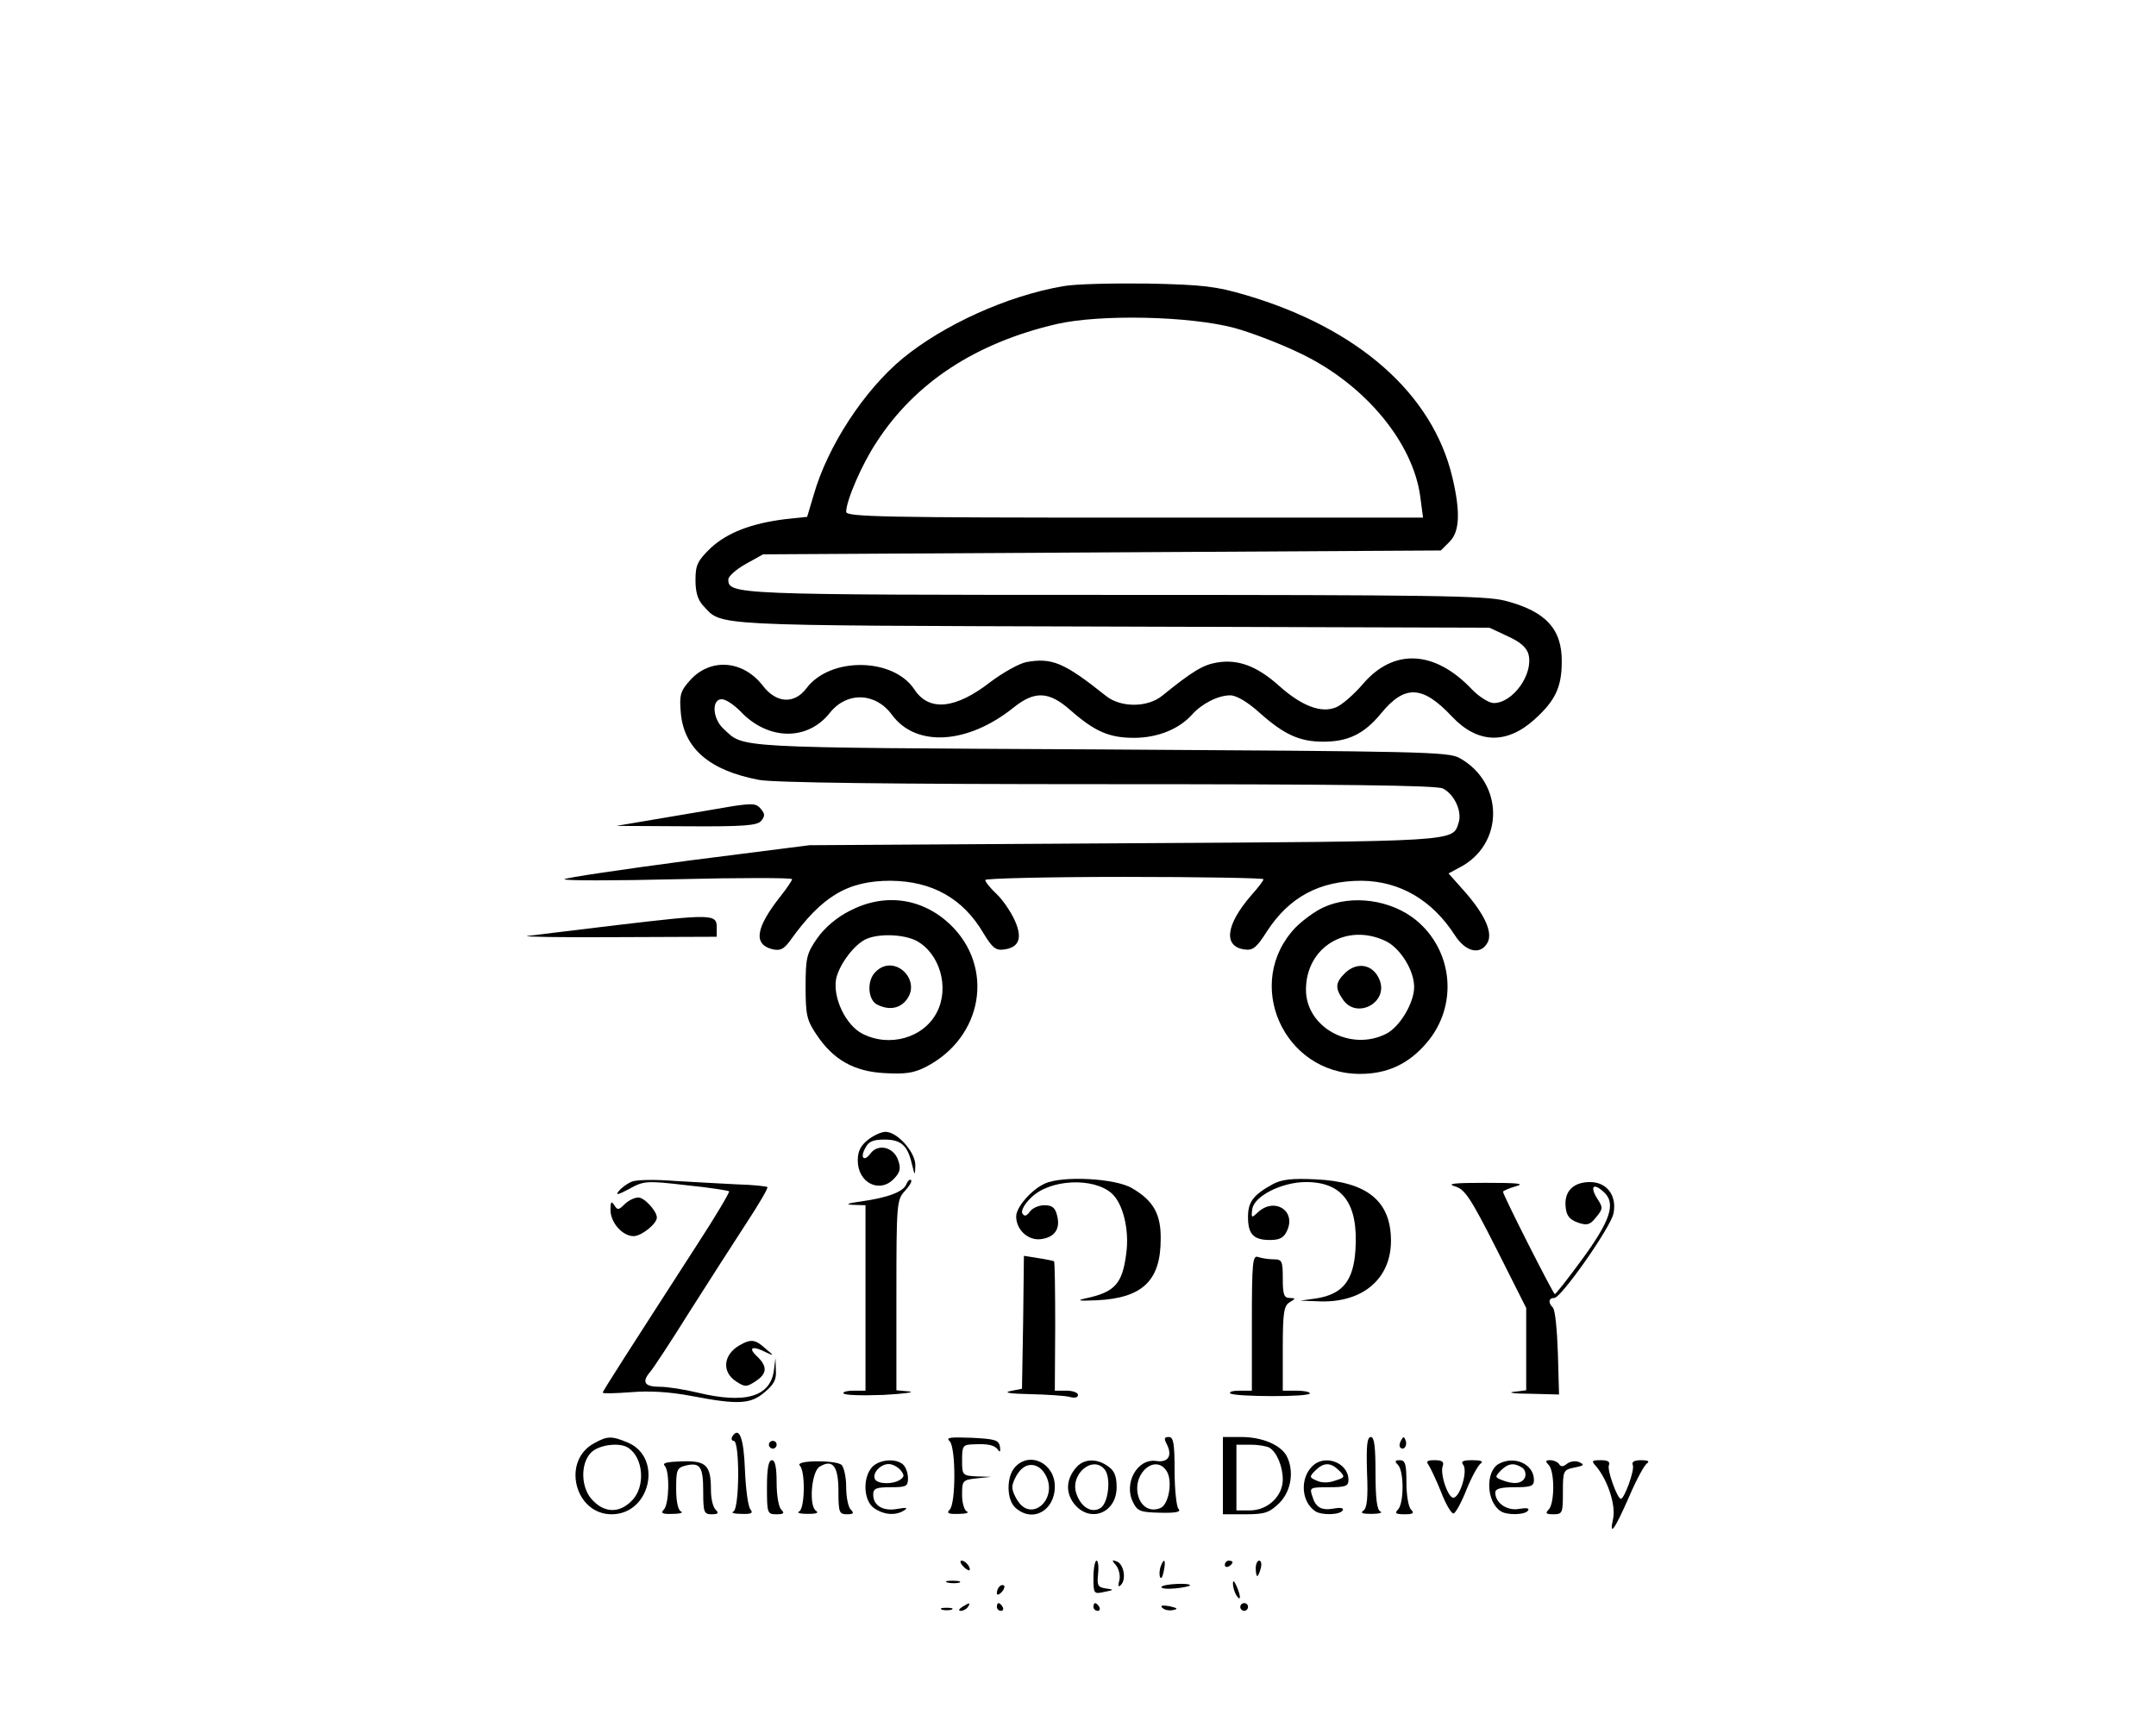<?xml version="1.0" standalone="no"?>
<!DOCTYPE svg PUBLIC "-//W3C//DTD SVG 20010904//EN"
 "http://www.w3.org/TR/2001/REC-SVG-20010904/DTD/svg10.dtd">
<svg version="1.0" xmlns="http://www.w3.org/2000/svg"
 width="558pt" height="447pt" viewBox="0 0 558 447"
 preserveAspectRatio="xMidYMid meet">

<g transform="translate(0,447) scale(0.1,-0.1)"
fill="#000000" stroke="none">
<path d="M2751 3729 c-145 -25 -309 -100 -415 -187 -100 -83 -194 -227 -230
-353 l-17 -57 -57 -6 c-88 -11 -150 -35 -193 -75 -34 -33 -39 -44 -39 -83 0
-31 6 -51 20 -66 50 -53 2 -51 1056 -54 l979 -3 47 -22 c33 -15 49 -29 54 -47
13 -52 -41 -126 -90 -126 -12 0 -38 16 -57 36 -96 101 -202 106 -281 14 -23
-27 -55 -55 -70 -61 -38 -16 -89 3 -148 56 -57 51 -106 69 -160 60 -36 -6 -63
-22 -142 -86 -38 -31 -107 -31 -145 -1 -109 87 -140 100 -207 88 -19 -4 -60
-27 -92 -51 -91 -71 -160 -78 -198 -19 -55 82 -218 84 -279 2 -31 -41 -77 -39
-112 6 -51 67 -136 74 -189 15 -25 -28 -28 -38 -24 -84 8 -93 75 -150 203
-174 39 -7 336 -11 901 -11 605 0 850 -3 868 -11 29 -14 51 -59 41 -89 -16
-49 5 -48 -865 -53 l-815 -5 -314 -40 c-172 -23 -316 -44 -320 -48 -3 -4 128
-4 292 0 163 4 297 4 297 0 0 -3 -13 -23 -29 -43 -65 -82 -72 -125 -23 -138
21 -5 30 -1 47 22 82 115 149 155 260 155 108 -1 188 -46 241 -137 22 -36 31
-44 52 -41 40 5 49 30 28 76 -10 22 -31 53 -47 68 -16 15 -29 31 -29 36 0 4
162 8 360 8 198 0 360 -3 360 -6 0 -4 -14 -22 -31 -41 -67 -77 -74 -134 -17
-141 21 -3 31 6 57 47 58 89 136 131 245 131 99 -1 183 -50 242 -142 28 -43
66 -51 84 -18 14 26 -7 73 -61 134 l-40 45 28 15 c117 60 116 220 0 284 -29
16 -103 17 -932 22 -959 5 -918 3 -972 53 -29 26 -32 77 -5 77 10 0 31 -14 48
-31 71 -76 174 -78 232 -4 44 55 118 53 161 -6 62 -84 196 -76 315 20 54 43
91 42 147 -8 63 -55 100 -71 164 -71 60 0 116 22 150 60 26 29 68 50 99 50 16
0 45 -17 77 -46 63 -56 103 -74 164 -74 64 0 106 20 150 74 61 74 107 72 183
-9 66 -70 141 -73 214 -7 53 48 70 83 70 149 1 85 -42 131 -147 158 -51 13
-190 15 -1010 15 -985 0 -1000 1 -1000 40 0 8 20 26 45 40 l45 25 877 5 877 5
23 23 c26 26 28 77 7 166 -51 216 -243 386 -534 472 -78 23 -112 27 -255 30
-91 1 -189 -1 -219 -7z m444 -108 c44 -12 122 -42 173 -67 166 -80 290 -231
308 -371 l7 -53 -747 0 c-648 0 -746 2 -746 15 0 29 41 124 79 181 100 154
256 256 465 305 113 26 345 21 461 -10z"/>
<path d="M1896 2383 c-15 -3 -90 -15 -165 -28 l-136 -23 181 -1 c150 -1 184 2
194 14 10 12 10 18 0 30 -12 15 -20 16 -74 8z"/>
<path d="M2199 2112 c-34 -17 -65 -44 -84 -71 -27 -39 -30 -50 -30 -125 0 -73
3 -87 28 -124 43 -65 97 -96 177 -100 52 -3 75 0 106 16 148 76 179 258 63
369 -73 69 -170 82 -260 35z m172 -77 c61 -32 87 -121 54 -185 -34 -67 -123
-92 -193 -56 -43 22 -77 93 -68 142 8 38 49 92 80 104 34 14 95 11 127 -5z"/>
<path d="M2266 1954 c-23 -22 -20 -71 3 -84 29 -15 56 -12 74 8 47 52 -28 126
-77 76z"/>
<path d="M3425 2121 c-22 -10 -54 -34 -72 -52 -136 -143 -32 -379 167 -379 71
0 126 26 172 80 82 95 70 238 -27 318 -65 53 -166 67 -240 33z m161 -87 c38
-18 74 -76 74 -119 0 -41 -37 -103 -72 -121 -92 -47 -208 16 -208 114 0 110
105 174 206 126z"/>
<path d="M3480 1950 c-24 -24 -25 -38 -4 -68 35 -51 117 -8 95 50 -16 42 -59
50 -91 18z"/>
<path d="M1595 2075 c-110 -13 -213 -26 -230 -28 -16 -2 87 -4 230 -3 l260 1
0 25 c0 34 -15 34 -260 5z"/>
<path d="M2246 1519 c-19 -15 -26 -30 -26 -53 0 -59 58 -87 95 -46 15 16 17
26 9 48 -12 33 -52 42 -71 16 -17 -23 -28 -11 -13 15 8 16 20 21 49 21 43 0
60 -15 71 -63 8 -32 8 -32 9 -4 1 33 -46 87 -77 87 -11 0 -31 -9 -46 -21z"/>
<path d="M1635 1411 c-12 -5 -27 -16 -34 -25 -9 -11 -1 -9 27 6 38 21 44 22
147 10 60 -6 110 -14 112 -16 2 -2 -35 -65 -84 -140 -178 -276 -243 -377 -243
-381 0 -3 33 -2 73 1 48 4 100 1 158 -10 120 -23 152 -21 188 10 24 20 31 33
29 57 l-1 32 -4 -32 c-9 -69 -74 -88 -198 -58 -33 8 -77 15 -97 15 -40 0 -48
12 -25 39 8 9 54 79 102 156 49 77 115 180 147 229 32 49 57 91 54 93 -2 2
-37 6 -78 7 -40 2 -113 6 -163 9 -49 4 -99 3 -110 -2z"/>
<path d="M2346 1405 c-7 -20 -47 -35 -116 -45 -37 -5 -44 -8 -22 -9 l32 -1 0
-240 0 -240 -31 0 c-16 0 -28 -3 -26 -7 3 -5 49 -6 104 -4 54 3 83 7 66 9
l-33 3 0 246 c0 239 1 247 22 270 12 13 19 25 16 28 -3 3 -8 -1 -12 -10z"/>
<path d="M2704 1406 c-35 -16 -74 -61 -74 -85 0 -34 30 -62 62 -59 37 4 53 26
44 61 -5 21 -13 27 -33 27 -14 0 -31 -7 -38 -17 -8 -11 -14 -13 -19 -4 -4 6 5
24 22 40 48 49 163 54 210 11 29 -27 45 -94 37 -154 -10 -79 -29 -101 -105
-117 -26 -6 -18 -7 30 -5 117 6 164 51 164 158 1 65 -19 100 -74 132 -43 26
-181 33 -226 12z"/>
<path d="M3295 1405 c-51 -28 -65 -46 -65 -85 0 -45 14 -60 57 -60 25 0 36 6
44 24 24 51 -31 87 -74 49 -18 -17 -19 -17 -16 7 5 34 77 70 139 70 95 0 136
-56 128 -176 -5 -79 -33 -114 -100 -125 l-43 -6 55 -2 c109 -2 180 60 180 157
0 103 -62 153 -195 159 -60 3 -87 0 -110 -12z"/>
<path d="M3765 1399 c26 -7 40 -28 108 -162 l77 -153 0 -107 0 -106 -32 -4
c-18 -2 1 -5 42 -5 l75 -2 -3 107 c-2 60 -7 112 -13 118 -13 13 -11 25 4 25
18 1 146 183 153 219 9 46 -17 81 -61 81 -43 0 -67 -24 -63 -64 2 -23 10 -33
32 -41 24 -8 31 -6 47 14 18 22 18 25 3 48 -20 32 -10 42 17 17 32 -29 17 -74
-57 -175 -36 -49 -67 -89 -70 -89 -4 0 -134 256 -134 265 0 2 15 9 33 14 25 7
7 9 -78 9 -80 0 -102 -2 -80 -9z"/>
<path d="M1617 1353 c-16 -16 -19 -16 -27 -3 -8 12 -10 9 -10 -12 0 -33 31
-68 60 -68 20 0 60 32 60 48 0 17 -32 52 -48 52 -10 0 -26 -8 -35 -17z"/>
<path d="M2648 1047 l-3 -172 -30 -6 c-19 -4 -1 -7 50 -8 44 -1 90 -4 103 -7
13 -4 22 -2 22 5 0 6 -14 11 -30 11 l-30 0 1 166 c0 91 -1 167 -3 169 -2 1
-20 5 -40 8 l-38 6 -2 -172z"/>
<path d="M3240 1046 l0 -176 -32 0 c-17 0 -28 -3 -24 -7 9 -9 206 -10 206 0 0
4 -16 7 -35 7 l-35 0 0 110 c0 93 3 110 18 119 16 10 16 10 0 11 -15 0 -18 9
-18 50 0 46 -2 50 -24 50 -13 0 -31 3 -40 6 -14 5 -16 -13 -16 -170z"/>
<path d="M1915 988 c-43 -24 -48 -69 -10 -94 23 -15 27 -15 50 0 31 20 32 39
3 66 -23 22 -10 27 25 9 21 -10 21 -9 -2 10 -26 24 -38 25 -66 9z"/>
<path d="M1895 751 c-3 -6 -1 -11 4 -11 16 0 15 -177 -1 -183 -7 -3 2 -6 21
-6 26 -1 31 2 23 12 -6 7 -12 53 -14 102 -3 83 -15 114 -33 86z"/>
<path d="M1538 734 c-85 -45 -51 -184 45 -184 101 0 133 148 41 186 -41 17
-52 17 -86 -2z m88 -12 c40 -26 45 -102 9 -137 -31 -32 -69 -32 -100 0 -32 31
-34 96 -5 125 20 20 74 27 96 12z"/>
<path d="M2458 739 c16 -17 16 -161 0 -177 -9 -9 -4 -12 23 -11 18 0 28 3 22
6 -7 2 -13 22 -13 43 0 37 1 39 38 43 l37 4 -37 1 c-37 2 -38 3 -38 42 0 37 2
40 28 41 40 2 56 -2 65 -14 5 -8 7 -4 5 8 -3 17 -12 20 -73 23 -56 2 -68 1
-57 -9z"/>
<path d="M3020 731 c15 -30 3 -48 -28 -43 -49 7 -85 -59 -59 -108 11 -22 19
-25 70 -26 40 -1 55 2 47 10 -5 5 -10 50 -10 98 0 72 -3 88 -15 88 -12 0 -13
-4 -5 -19z m1 -72 c14 -27 3 -85 -18 -93 -27 -11 -51 4 -58 35 -13 59 49 107
76 58z"/>
<path d="M3165 650 l0 -100 58 0 c51 0 62 4 88 29 31 31 39 83 19 122 -16 29
-64 49 -117 49 l-48 0 0 -100z m121 72 c19 -12 34 -49 34 -82 0 -43 -39 -80
-85 -80 l-35 0 0 85 0 85 38 0 c20 0 42 -4 48 -8z"/>
<path d="M3538 659 c3 -68 0 -94 -10 -100 -8 -6 -1 -8 22 -8 19 0 29 3 23 6
-9 3 -13 33 -13 99 0 68 -3 94 -12 94 -10 0 -12 -23 -10 -91z"/>
<path d="M3626 741 c-4 -7 -5 -15 -2 -18 9 -9 19 4 14 18 -4 11 -6 11 -12 0z"/>
<path d="M1990 730 c0 -5 5 -10 10 -10 6 0 10 5 10 10 0 6 -4 10 -10 10 -5 0
-10 -4 -10 -10z"/>
<path d="M1720 676 c14 -14 12 -100 -2 -114 -9 -9 -4 -12 23 -11 18 0 28 3 22
6 -8 3 -13 25 -13 59 0 49 2 54 24 60 38 9 46 -2 46 -67 0 -54 2 -59 22 -59
17 0 19 3 10 12 -7 7 -12 29 -12 51 0 64 -12 76 -75 74 -36 -1 -52 -4 -45 -11z"/>
<path d="M1985 620 c0 -68 1 -70 25 -70 19 0 21 3 12 12 -7 7 -12 38 -12 70 0
40 -4 58 -12 58 -9 0 -13 -21 -13 -70z"/>
<path d="M2070 676 c15 -15 13 -113 -2 -119 -7 -3 3 -6 22 -6 22 0 30 2 22 8
-19 12 -12 101 9 114 34 21 49 2 49 -63 0 -55 2 -60 22 -60 17 0 19 3 10 12
-7 7 -12 33 -12 59 0 26 -6 51 -12 57 -17 13 -122 12 -108 -2z"/>
<path d="M2257 672 c-25 -28 -22 -87 5 -106 26 -18 56 -20 78 -6 11 7 6 8 -17
4 -37 -7 -63 8 -63 37 0 16 8 19 45 19 40 0 45 2 45 23 0 13 -5 28 -12 35 -18
18 -63 14 -81 -6z m74 -8 c10 -13 10 -17 -2 -25 -19 -12 -56 -11 -64 1 -9 15
13 40 35 40 10 0 23 -7 31 -16z"/>
<path d="M2627 672 c-23 -25 -22 -85 1 -105 44 -40 102 -8 102 55 0 60 -65 92
-103 50z m81 -24 c28 -59 -36 -117 -72 -66 -9 12 -16 29 -16 38 0 9 7 26 16
38 21 30 55 25 72 -10z"/>
<path d="M2787 673 c-28 -31 -30 -66 -7 -96 41 -51 110 -24 110 43 0 29 -6 43
-22 54 -29 21 -61 20 -81 -1z m72 -7 c17 -21 10 -87 -11 -100 -23 -14 -50 2
-62 37 -18 50 42 101 73 63z"/>
<path d="M3396 674 c-32 -32 -28 -92 8 -116 16 -11 64 -10 71 2 4 6 -5 8 -22
5 -33 -6 -48 2 -57 33 -7 21 -5 22 43 22 44 0 51 3 51 19 0 45 -62 68 -94 35z
m70 -11 c16 -16 15 -18 -11 -26 -16 -6 -35 -6 -47 0 -19 8 -20 10 -4 26 22 22
40 22 62 0z"/>
<path d="M3618 678 c16 -16 16 -100 0 -116 -9 -9 -6 -12 17 -12 23 0 26 3 17
12 -7 7 -12 38 -12 70 0 48 -3 58 -17 58 -13 0 -14 -3 -5 -12z"/>
<path d="M3697 678 c5 -7 20 -39 33 -71 12 -32 27 -56 32 -55 6 2 21 30 34 63
13 32 30 63 37 67 7 5 -1 8 -22 8 -25 0 -31 -3 -24 -12 12 -15 -7 -80 -24 -85
-14 -5 -37 62 -29 82 4 11 -2 15 -21 15 -19 0 -23 -3 -16 -12z"/>
<path d="M3878 680 c-34 -21 -31 -98 6 -122 16 -11 64 -10 71 2 4 6 -5 7 -23
4 -31 -6 -62 15 -62 42 0 10 13 14 50 14 43 0 50 3 50 19 0 41 -51 64 -92 41z
m61 -9 c8 -5 11 -16 8 -25 -7 -17 -29 -20 -61 -7 -17 7 -17 8 -2 24 19 19 34
21 55 8z"/>
<path d="M4008 678 c16 -16 16 -100 0 -116 -9 -9 -7 -12 12 -12 24 0 25 3 25
57 0 56 1 58 30 64 25 5 27 7 12 14 -10 4 -23 2 -31 -4 -10 -8 -16 -9 -21 -1
-3 5 -14 10 -23 10 -12 0 -13 -3 -4 -12z"/>
<path d="M4132 673 c30 -37 50 -100 43 -134 -11 -50 4 -29 42 58 18 42 39 81
46 85 7 5 2 8 -15 8 -18 0 -26 -4 -22 -13 5 -13 -22 -87 -31 -87 -9 0 -36 74
-31 87 4 9 -3 13 -21 13 -24 0 -25 -2 -11 -17z"/>
<path d="M2492 416 c7 -8 15 -12 17 -11 5 6 -10 25 -20 25 -5 0 -4 -6 3 -14z"/>
<path d="M2830 386 c0 -42 1 -43 28 -37 26 5 26 6 4 9 -21 3 -23 8 -20 38 2
19 0 34 -4 34 -4 0 -8 -20 -8 -44z"/>
<path d="M2889 417 c7 -9 11 -27 8 -38 -4 -15 -3 -19 4 -12 15 15 7 55 -11 61
-13 5 -13 3 -1 -11z"/>
<path d="M3004 415 c-3 -8 -4 -20 -2 -27 3 -7 7 -1 10 15 6 29 1 36 -8 12z"/>
<path d="M3170 419 c0 -5 5 -7 10 -4 6 3 10 8 10 11 0 2 -4 4 -10 4 -5 0 -10
-5 -10 -11z"/>
<path d="M3250 410 c0 -11 2 -20 4 -20 2 0 6 9 9 20 3 11 1 20 -4 20 -5 0 -9
-9 -9 -20z"/>
<path d="M2453 373 c9 -2 23 -2 30 0 6 3 -1 5 -18 5 -16 0 -22 -2 -12 -5z"/>
<path d="M3191 370 c0 -8 4 -22 9 -30 12 -18 12 -2 0 25 -6 13 -9 15 -9 5z"/>
<path d="M2587 363 c-4 -3 -7 -11 -7 -17 0 -6 5 -5 12 2 6 6 9 14 7 17 -3 3
-9 2 -12 -2z"/>
<path d="M3006 362 c-2 -4 13 -6 35 -4 21 2 39 6 39 8 0 7 -69 4 -74 -4z"/>
<path d="M2490 310 c-9 -6 -10 -10 -3 -10 6 0 15 5 18 10 8 12 4 12 -15 0z"/>
<path d="M2580 310 c0 -5 5 -10 11 -10 5 0 7 5 4 10 -3 6 -8 10 -11 10 -2 0
-4 -4 -4 -10z"/>
<path d="M2830 310 c0 -5 5 -10 11 -10 5 0 7 5 4 10 -3 6 -8 10 -11 10 -2 0
-4 -4 -4 -10z"/>
<path d="M3008 308 c6 -6 18 -8 28 -6 14 3 12 5 -9 10 -19 3 -25 2 -19 -4z"/>
<path d="M3210 310 c0 -5 5 -10 10 -10 6 0 10 5 10 10 0 6 -4 10 -10 10 -5 0
-10 -4 -10 -10z"/>
<path d="M2438 303 c6 -2 18 -2 25 0 6 3 1 5 -13 5 -14 0 -19 -2 -12 -5z"/>
</g>
</svg>
